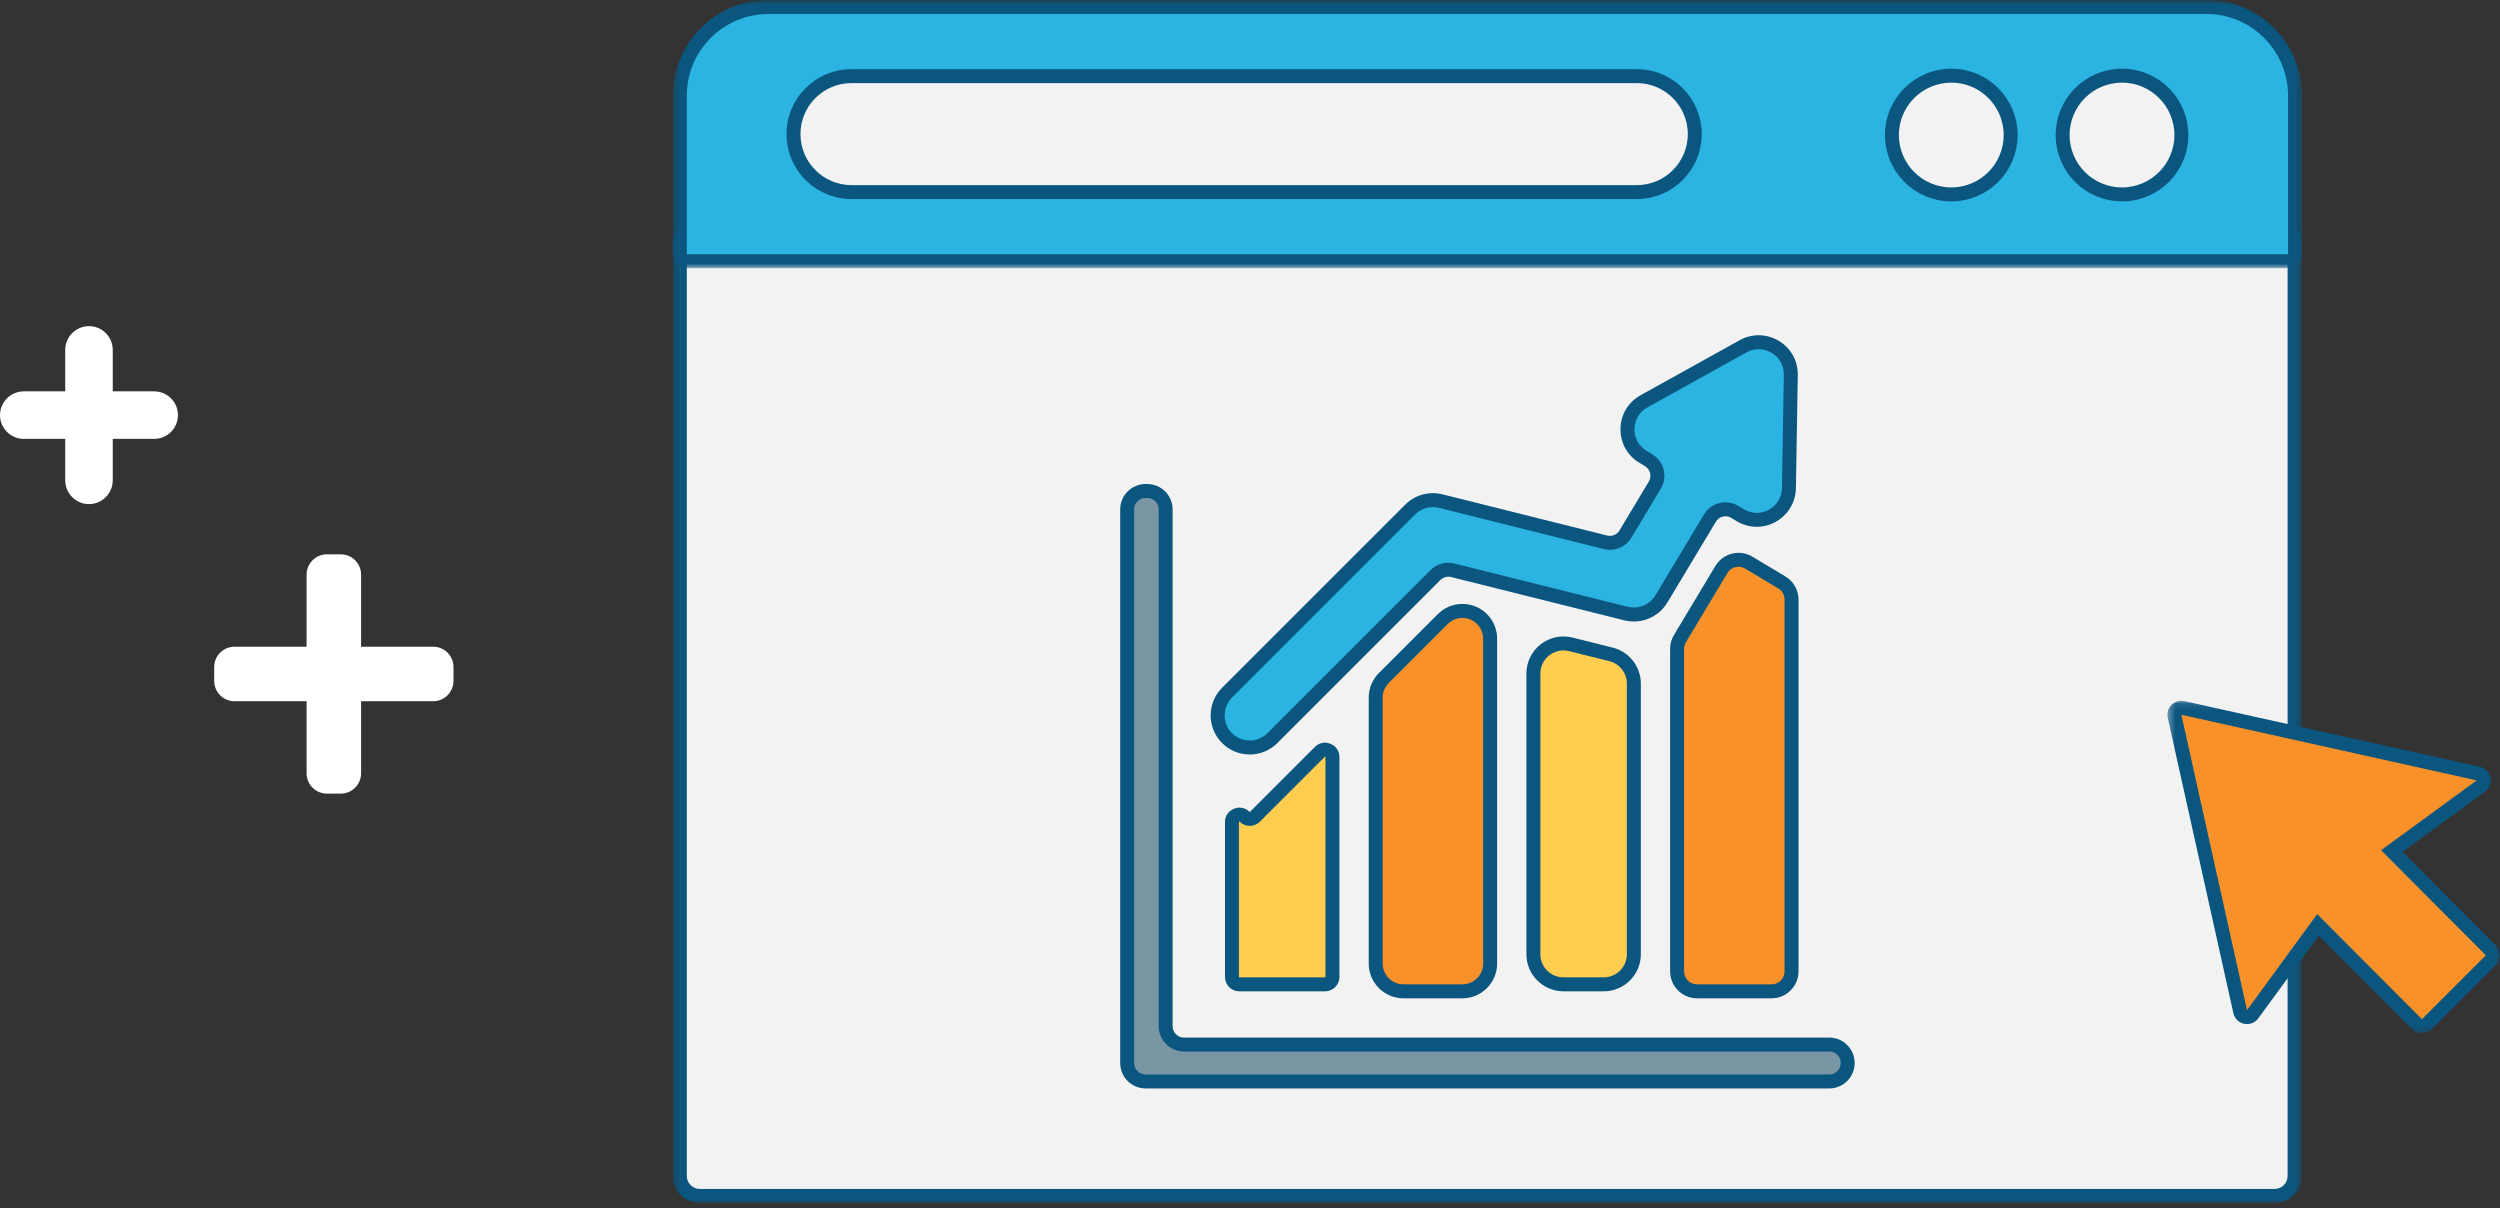 <?xml version="1.0" encoding="UTF-8" standalone="no"?>
<svg width="358px" height="173px" viewBox="0 0 358 173" version="1.1" xmlns="http://www.w3.org/2000/svg" xmlns:xlink="http://www.w3.org/1999/xlink">
    <rect x="0" y="0" width="358" height="173" fill="#333333" stroke="none"/>
    <!-- Generator: Sketch 50.2 (55047) - http://www.bohemiancoding.com/sketch -->
    <title>Group</title>
    <desc>Created with Sketch.</desc>
    <defs>
        <polygon id="path-1" points="0.351 0.36 233.584 0.36 233.584 140 0.351 140"></polygon>
        <polygon id="path-3" points="0.351 0.745 233.65 0.745 233.65 39.153 0.351 39.153"></polygon>
        <polygon id="path-5" points="0.372 0.099 47.966 0.099 47.966 47.694 0.372 47.694"></polygon>
    </defs>
    <g id="Page-1" stroke="none" stroke-width="1" fill="none" fill-rule="evenodd">
        <g id="optimization" transform="translate(-279, -1777)">
            <g id="Group" transform="translate(280, 1776)">
                <path d="M99.21,172.255 C97.633,172.255 96.351,170.972 96.351,169.395 L96.351,35.614 C96.351,35.062 96.798,34.614 97.351,34.614 L326.584,34.614 C327.137,34.614 327.584,35.062 327.584,35.614 L327.584,169.395 C327.584,170.972 326.301,172.255 324.725,172.255 L99.21,172.255 Z" id="Fill-1" fill="#F2F2F2"></path>
                <g id="Group-5" transform="translate(95, 33.255)">
                    <mask id="mask-2" fill="white">
                        <use xlink:href="#path-1"></use>
                    </mask>
                    <g id="Clip-4"></g>
                    <path d="M231.584,0.36 L2.351,0.36 C1.246,0.36 0.351,1.256 0.351,2.36 L0.351,136.14 C0.351,138.268 2.082,140.001 4.211,140.001 L229.725,140.001 C231.853,140.001 233.584,138.268 233.584,136.14 L233.584,2.36 C233.584,1.256 232.688,0.36 231.584,0.36 M231.584,2.36 L231.584,136.14 C231.584,137.136 230.787,138.001 229.725,138.001 L4.211,138.001 C3.214,138.001 2.351,137.203 2.351,136.14 L2.351,2.36 L231.584,2.36" id="Fill-3" fill="#0B567F" mask="url(#mask-2)"></path>
                </g>
                <path d="M97.35,38.408 C96.797,38.408 96.35,37.961 96.35,37.408 L96.35,14.691 C96.35,7.693 102.043,2 109.04,2 L314.959,2 C321.956,2 327.65,7.693 327.65,14.691 L327.65,37.408 C327.65,37.961 327.203,38.408 326.65,38.408 L97.35,38.408 Z" id="Fill-6" fill="#2BB3E2"></path>
                <g id="Group-10" transform="translate(95, 0.255)">
                    <mask id="mask-4" fill="white">
                        <use xlink:href="#path-3"></use>
                    </mask>
                    <g id="Clip-9"></g>
                    <path d="M219.959,0.745 L14.041,0.745 C6.492,0.745 0.351,6.887 0.351,14.436 L0.351,37.153 C0.351,38.258 1.246,39.153 2.351,39.153 L231.65,39.153 C232.755,39.153 233.65,38.258 233.65,37.153 L233.65,14.436 C233.65,6.887 227.509,0.745 219.959,0.745 M219.959,2.745 C226.402,2.745 231.65,7.993 231.65,14.436 L231.65,37.153 L2.351,37.153 L2.351,14.436 C2.351,7.993 7.598,2.745 14.041,2.745 L219.959,2.745" id="Fill-8" fill="#0B567F" mask="url(#mask-4)"></path>
                </g>
                <path d="M233.389,28.507 L120.931,28.507 C116.347,28.507 112.627,24.787 112.627,20.203 C112.627,15.62 116.347,11.901 120.931,11.901 L233.389,11.901 C237.972,11.901 241.692,15.62 241.692,20.203 C241.692,24.787 237.972,28.507 233.389,28.507" id="Fill-11" fill="#F2F2F2"></path>
                <path d="M233.389,28.507 L120.931,28.507 C116.347,28.507 112.627,24.787 112.627,20.203 C112.627,15.62 116.347,11.901 120.931,11.901 L233.389,11.901 C237.972,11.901 241.692,15.62 241.692,20.203 C241.692,24.787 237.972,28.507 233.389,28.507 Z" id="Stroke-13" stroke="#0B567F" stroke-width="2" stroke-linecap="round"></path>
                <path d="M302.87,11.835 C307.566,11.835 311.373,15.642 311.373,20.337 C311.373,25.033 307.566,28.84 302.87,28.84 C298.175,28.84 294.368,25.033 294.368,20.337 C294.368,15.642 298.175,11.835 302.87,11.835" id="Fill-15" fill="#F2F2F2"></path>
                <path d="M302.87,11.835 C307.566,11.835 311.373,15.642 311.373,20.337 C311.373,25.033 307.566,28.84 302.87,28.84 C298.175,28.84 294.368,25.033 294.368,20.337 C294.368,15.642 298.175,11.835 302.87,11.835 Z" id="Stroke-17" stroke="#0B567F" stroke-width="2" stroke-linecap="round"></path>
                <path d="M278.425,11.835 C283.12,11.835 286.927,15.642 286.927,20.337 C286.927,25.033 283.12,28.84 278.425,28.84 C273.729,28.84 269.922,25.033 269.922,20.337 C269.922,15.642 273.729,11.835 278.425,11.835" id="Fill-19" fill="#F2F2F2"></path>
                <path d="M278.425,11.835 C283.12,11.835 286.927,15.642 286.927,20.337 C286.927,25.033 283.12,28.84 278.425,28.84 C273.729,28.84 269.922,25.033 269.922,20.337 C269.922,15.642 273.729,11.835 278.425,11.835 Z" id="Stroke-21" stroke="#0B567F" stroke-width="2" stroke-linecap="round"></path>
                <path d="M345.817,147.949 C345.551,147.949 345.297,147.843 345.11,147.655 L330.937,133.435 L321.579,146.239 C321.388,146.5 321.087,146.649 320.771,146.649 C320.703,146.649 320.634,146.642 320.566,146.628 C320.182,146.548 319.88,146.25 319.795,145.866 L310.396,103.571 C310.322,103.237 310.423,102.888 310.666,102.647 C310.855,102.458 311.11,102.354 311.373,102.354 C311.445,102.354 311.517,102.362 311.589,102.378 L353.883,111.777 C354.267,111.863 354.565,112.165 354.645,112.55 C354.726,112.933 354.574,113.33 354.256,113.561 L341.5,122.872 L355.674,137.094 C356.064,137.484 356.064,138.117 355.673,138.507 L346.525,147.656 C346.338,147.844 346.084,147.949 345.818,147.949 L345.817,147.949 Z" id="Fill-23" fill="#F9912B"></path>
                <g id="Group-27" transform="translate(309, 101.255)">
                    <mask id="mask-6" fill="white">
                        <use xlink:href="#path-5"></use>
                    </mask>
                    <g id="Clip-26"></g>
                    <path d="M2.373,0.099 C1.848,0.099 1.338,0.306 0.959,0.685 C0.475,1.168 0.271,1.866 0.42,2.534 L9.819,44.828 C9.99,45.594 10.594,46.19 11.361,46.351 C11.498,46.379 11.636,46.394 11.771,46.394 C12.402,46.394 13.005,46.095 13.387,45.574 L22.055,33.714 L35.401,47.105 C35.776,47.481 36.285,47.693 36.816,47.694 L36.818,47.694 C37.348,47.694 37.857,47.483 38.232,47.108 L47.381,37.959 C48.161,37.179 48.162,35.914 47.383,35.133 L34.031,21.737 L45.846,13.114 C46.48,12.65 46.785,11.858 46.625,11.089 C46.464,10.32 45.867,9.716 45.102,9.545 L2.807,0.147 C2.662,0.115 2.518,0.099 2.373,0.099 M2.373,2.099 L44.667,11.498 L30.969,21.496 L45.967,36.544 L36.818,45.694 L21.82,30.646 L11.771,44.394 L2.373,2.099" id="Fill-25" fill="#0B567F" mask="url(#mask-6)"></path>
                </g>
                <path d="M263.589,153.223 C263.589,154.683 262.406,155.866 260.946,155.866 L163.053,155.866 C161.593,155.866 160.41,154.683 160.41,153.223 L160.41,73.952 C160.41,72.493 161.593,71.31 163.053,71.31 L163.277,71.31 C164.736,71.31 165.92,72.493 165.92,73.952 L165.92,147.939 C165.92,149.398 167.103,150.581 168.563,150.581 L260.946,150.581 C262.406,150.581 263.589,151.764 263.589,153.223" id="Fill-28" fill="#7996A5"></path>
                <path d="M263.589,153.223 C263.589,154.683 262.406,155.866 260.946,155.866 L163.053,155.866 C161.593,155.866 160.41,154.683 160.41,153.223 L160.41,73.952 C160.41,72.493 161.593,71.31 163.053,71.31 L163.277,71.31 C164.736,71.31 165.92,72.493 165.92,73.952 L165.92,147.939 C165.92,149.398 167.103,150.581 168.563,150.581 L260.946,150.581 C262.406,150.581 263.589,151.764 263.589,153.223 Z" id="Stroke-30" stroke="#0B567F" stroke-width="2"></path>
                <path d="M177.963,108.042 C176.734,108.042 175.581,107.563 174.712,106.695 C172.919,104.903 172.919,101.987 174.712,100.195 L200.942,73.964 C201.811,73.096 202.964,72.618 204.192,72.618 C204.567,72.618 204.944,72.664 205.31,72.756 L228.911,78.66 C229.117,78.712 229.329,78.738 229.542,78.738 C230.447,78.738 231.3,78.255 231.768,77.477 L235.972,70.467 C236.708,69.24 236.31,67.642 235.083,66.905 L234.286,66.427 C232.861,65.57 232.026,64.067 232.056,62.406 C232.084,60.745 232.97,59.273 234.422,58.468 L248.619,50.587 C249.316,50.2 250.065,50.004 250.845,50.004 C252.07,50.004 253.27,50.51 254.137,51.392 C255,52.27 255.465,53.438 255.445,54.683 L255.175,70.913 C255.133,73.408 253.067,75.438 250.571,75.438 C249.749,75.438 248.933,75.21 248.213,74.777 L247.423,74.304 C247.018,74.061 246.558,73.932 246.089,73.932 C245.167,73.932 244.333,74.403 243.859,75.192 L236.911,86.77 C236.084,88.146 234.575,89 232.97,89 C232.595,89 232.22,88.954 231.857,88.862 L207.029,82.66 C206.822,82.609 206.611,82.583 206.399,82.583 C205.706,82.583 205.054,82.854 204.565,83.344 L181.213,106.695 C180.344,107.563 179.19,108.042 177.963,108.042" id="Fill-32" fill="#2BB3E2"></path>
                <path d="M250.845,49.004 C249.906,49.004 248.968,49.248 248.133,49.712 L233.935,57.593 C232.167,58.574 231.091,60.367 231.056,62.391 C231.021,64.412 232.036,66.242 233.771,67.282 L234.568,67.763 C235.322,68.216 235.568,69.198 235.115,69.951 L230.909,76.963 C230.622,77.441 230.099,77.737 229.54,77.737 C229.411,77.737 229.281,77.722 229.154,77.689 L205.551,71.784 C205.107,71.674 204.65,71.617 204.193,71.617 C202.699,71.617 201.292,72.2 200.236,73.257 L174.005,99.487 C172.948,100.544 172.365,101.95 172.365,103.445 C172.365,104.941 172.948,106.346 174.005,107.403 C175.062,108.46 176.466,109.041 177.962,109.041 C179.456,109.041 180.863,108.46 181.919,107.401 L205.271,84.05 C205.572,83.749 205.973,83.582 206.4,83.582 C206.53,83.582 206.659,83.6 206.786,83.63 L231.613,89.832 C232.056,89.944 232.513,89.999 232.97,89.999 C234.923,89.999 236.761,88.959 237.767,87.284 L244.718,75.707 C245.009,75.222 245.522,74.931 246.089,74.931 C246.38,74.931 246.656,75.008 246.907,75.159 L247.697,75.635 C248.574,76.159 249.568,76.439 250.572,76.439 C253.611,76.439 256.124,73.968 256.174,70.93 L256.445,54.699 C256.47,53.185 255.904,51.761 254.851,50.691 C253.796,49.618 252.337,49.004 250.845,49.004 M250.845,51.004 C252.745,51.004 254.48,52.544 254.445,54.666 L254.175,70.897 C254.14,72.975 252.428,74.439 250.572,74.439 C249.954,74.439 249.32,74.275 248.727,73.919 L247.938,73.445 C247.359,73.097 246.72,72.931 246.089,72.931 C244.868,72.931 243.677,73.555 243.003,74.677 L236.052,86.254 C235.392,87.355 234.211,87.999 232.97,87.999 C232.68,87.999 232.388,87.965 232.097,87.892 L207.271,81.691 C206.983,81.618 206.69,81.582 206.4,81.582 C205.457,81.582 204.538,81.954 203.857,82.636 L180.505,105.987 C179.802,106.691 178.882,107.041 177.962,107.041 C177.041,107.041 176.12,106.691 175.419,105.987 C174.014,104.584 174.014,102.306 175.419,100.901 L201.65,74.671 C202.333,73.987 203.251,73.617 204.193,73.617 C204.484,73.617 204.777,73.651 205.066,73.725 L228.667,79.629 C228.958,79.703 229.251,79.737 229.54,79.737 C230.783,79.737 231.964,79.091 232.624,77.99 L236.829,70.981 C237.851,69.278 237.3,67.07 235.597,66.047 L234.8,65.569 C232.427,64.144 232.486,60.684 234.906,59.342 L249.104,51.461 C249.669,51.148 250.265,51.004 250.845,51.004" id="Fill-34" fill="#0B567F"></path>
                <path d="M199.972,142.957 C197.782,142.957 195.999,141.175 195.999,138.984 L195.999,100.897 C195.999,99.836 196.412,98.839 197.163,98.088 L205.606,89.645 C206.356,88.895 207.353,88.482 208.414,88.482 C208.738,88.482 209.062,88.522 209.376,88.602 C211.149,89.043 212.387,90.628 212.387,92.455 L212.387,138.984 C212.387,141.175 210.605,142.957 208.414,142.957 L199.972,142.957 Z" id="Fill-36" fill="#F9912B"></path>
                <path d="M208.415,87.482 C207.088,87.482 205.838,87.999 204.898,88.938 L196.457,97.38 C195.518,98.321 195,99.569 195,100.897 L195,138.984 C195,141.726 197.23,143.957 199.973,143.957 L208.415,143.957 C211.156,143.957 213.387,141.726 213.387,138.984 L213.387,92.455 C213.387,90.168 211.838,88.183 209.619,87.63 C209.226,87.532 208.82,87.482 208.415,87.482 M208.415,89.482 C208.654,89.482 208.896,89.511 209.135,89.571 C210.459,89.901 211.387,91.09 211.387,92.455 L211.387,138.984 C211.387,140.626 210.057,141.957 208.415,141.957 L199.973,141.957 C198.331,141.957 197,140.626 197,138.984 L197,100.897 C197,100.108 197.313,99.352 197.871,98.795 L206.312,90.352 C206.877,89.789 207.637,89.482 208.415,89.482" id="Fill-38" fill="#0B567F"></path>
                <path d="M175.418,118.704 L175.418,140.903 C175.418,141.485 175.891,141.957 176.472,141.957 L188.752,141.957 C189.334,141.957 189.806,141.485 189.806,140.903 L189.806,109.402 C189.806,108.464 188.672,107.994 188.008,108.657 L178.707,117.959 C178.296,118.37 177.629,118.37 177.218,117.959 C176.554,117.295 175.418,117.766 175.418,118.704" id="Fill-40" fill="#FFCD50"></path>
                <path d="M175.418,118.704 L175.418,140.903 C175.418,141.485 175.891,141.957 176.472,141.957 L188.752,141.957 C189.334,141.957 189.806,141.485 189.806,140.903 L189.806,109.402 C189.806,108.464 188.672,107.994 188.008,108.657 L178.707,117.959 C178.296,118.37 177.629,118.37 177.218,117.959 C176.554,117.295 175.418,117.766 175.418,118.704 Z" id="Stroke-42" stroke="#0B567F" stroke-width="2" stroke-linecap="round" stroke-linejoin="round"></path>
                <path d="M242.017,142.957 C240.443,142.957 239.162,141.676 239.162,140.101 L239.162,93.914 C239.162,93.394 239.303,92.885 239.57,92.442 L245.508,82.547 C246.022,81.691 246.96,81.161 247.958,81.161 C248.474,81.161 248.981,81.301 249.424,81.566 L254.162,84.407 C255.017,84.921 255.548,85.859 255.548,86.856 L255.548,140.101 C255.548,141.676 254.267,142.957 252.693,142.957 L242.017,142.957 Z" id="Fill-44" fill="#F9912B"></path>
                <path d="M247.959,80.16 C246.611,80.16 245.344,80.878 244.65,82.033 L238.711,91.93 C238.352,92.529 238.162,93.215 238.162,93.914 L238.162,140.1 C238.162,142.226 239.892,143.957 242.018,143.957 L252.693,143.957 C254.82,143.957 256.549,142.226 256.549,140.1 L256.549,86.856 C256.549,85.51 255.832,84.242 254.676,83.55 L249.939,80.71 C249.341,80.35 248.656,80.16 247.959,80.16 M247.959,82.16 C248.283,82.16 248.612,82.246 248.911,82.425 L253.648,85.264 C254.207,85.6 254.549,86.204 254.549,86.856 L254.549,140.1 C254.549,141.126 253.719,141.957 252.693,141.957 L242.018,141.957 C240.992,141.957 240.162,141.126 240.162,140.1 L240.162,93.914 C240.162,93.577 240.254,93.247 240.426,92.959 L246.366,83.061 C246.714,82.481 247.328,82.16 247.959,82.16" id="Fill-46" fill="#0B567F"></path>
                <path d="M232.968,137.643 L232.968,98.895 C232.968,96.915 231.62,95.191 229.7,94.711 L223.939,93.271 C221.217,92.59 218.58,94.649 218.58,97.455 L218.58,137.643 C218.58,140.025 220.511,141.956 222.893,141.956 L228.655,141.956 C231.036,141.956 232.968,140.025 232.968,137.643" id="Fill-48" fill="#FFCD50"></path>
                <path d="M232.968,137.643 L232.968,98.895 C232.968,96.915 231.62,95.191 229.7,94.711 L223.939,93.271 C221.217,92.59 218.58,94.649 218.58,97.455 L218.58,137.643 C218.58,140.025 220.511,141.956 222.893,141.956 L228.655,141.956 C231.036,141.956 232.968,140.025 232.968,137.643 Z" id="Stroke-50" stroke="#0B567F" stroke-width="2" stroke-linecap="round" stroke-linejoin="round"></path>
                <path d="M21.083,62.847 L2.402,62.847 C1.081,62.847 -0,61.766 -0,60.445 C-0,59.123 1.081,58.042 2.402,58.042 L21.083,58.042 C22.404,58.042 23.485,59.123 23.485,60.445 C23.485,61.766 22.404,62.847 21.083,62.847" id="Fill-52" fill="#FFFFFF"></path>
                <path d="M21.083,62.847 L2.402,62.847 C1.081,62.847 -0,61.766 -0,60.445 C-0,59.123 1.081,58.042 2.402,58.042 L21.083,58.042 C22.404,58.042 23.485,59.123 23.485,60.445 C23.485,61.766 22.404,62.847 21.083,62.847 Z" id="Stroke-54" stroke="#FFFFFF" stroke-width="2"></path>
                <path d="M9.34,69.785 L9.34,51.104 C9.34,49.784 10.421,48.703 11.742,48.703 C13.064,48.703 14.145,49.784 14.145,51.104 L14.145,69.785 C14.145,71.106 13.064,72.187 11.742,72.187 C10.421,72.187 9.34,71.106 9.34,69.785" id="Fill-56" fill="#FFFFFF"></path>
                <path d="M9.34,69.785 L9.34,51.104 C9.34,49.784 10.421,48.703 11.742,48.703 C13.064,48.703 14.145,49.784 14.145,51.104 L14.145,69.785 C14.145,71.106 13.064,72.187 11.742,72.187 C10.421,72.187 9.34,71.106 9.34,69.785 Z" id="Stroke-58" stroke="#FFFFFF" stroke-width="2"></path>
                <path d="M61.037,100.915 L32.575,100.915 C31.254,100.915 30.173,99.834 30.173,98.513 L30.173,96.512 C30.173,95.19 31.254,94.109 32.575,94.109 L61.037,94.109 C62.358,94.109 63.439,95.19 63.439,96.512 L63.439,98.513 C63.439,99.834 62.358,100.915 61.037,100.915" id="Fill-60" fill="#FFFFFF"></path>
                <path d="M61.037,100.915 L32.575,100.915 C31.254,100.915 30.173,99.834 30.173,98.513 L30.173,96.512 C30.173,95.19 31.254,94.109 32.575,94.109 L61.037,94.109 C62.358,94.109 63.439,95.19 63.439,96.512 L63.439,98.513 C63.439,99.834 62.358,100.915 61.037,100.915 Z" id="Stroke-62" stroke="#FFFFFF"></path>
                <path d="M43.403,111.743 L43.403,83.281 C43.403,81.96 44.484,80.879 45.805,80.879 L47.806,80.879 C49.128,80.879 50.209,81.96 50.209,83.281 L50.209,111.743 C50.209,113.064 49.128,114.145 47.806,114.145 L45.805,114.145 C44.484,114.145 43.403,113.064 43.403,111.743" id="Fill-64" fill="#FFFFFF"></path>
                <path d="M43.403,111.743 L43.403,83.281 C43.403,81.96 44.484,80.879 45.805,80.879 L47.806,80.879 C49.128,80.879 50.209,81.96 50.209,83.281 L50.209,111.743 C50.209,113.064 49.128,114.145 47.806,114.145 L45.805,114.145 C44.484,114.145 43.403,113.064 43.403,111.743 Z" id="Stroke-66" stroke="#FFFFFF"></path>
            </g>
        </g>
    </g>
</svg>
